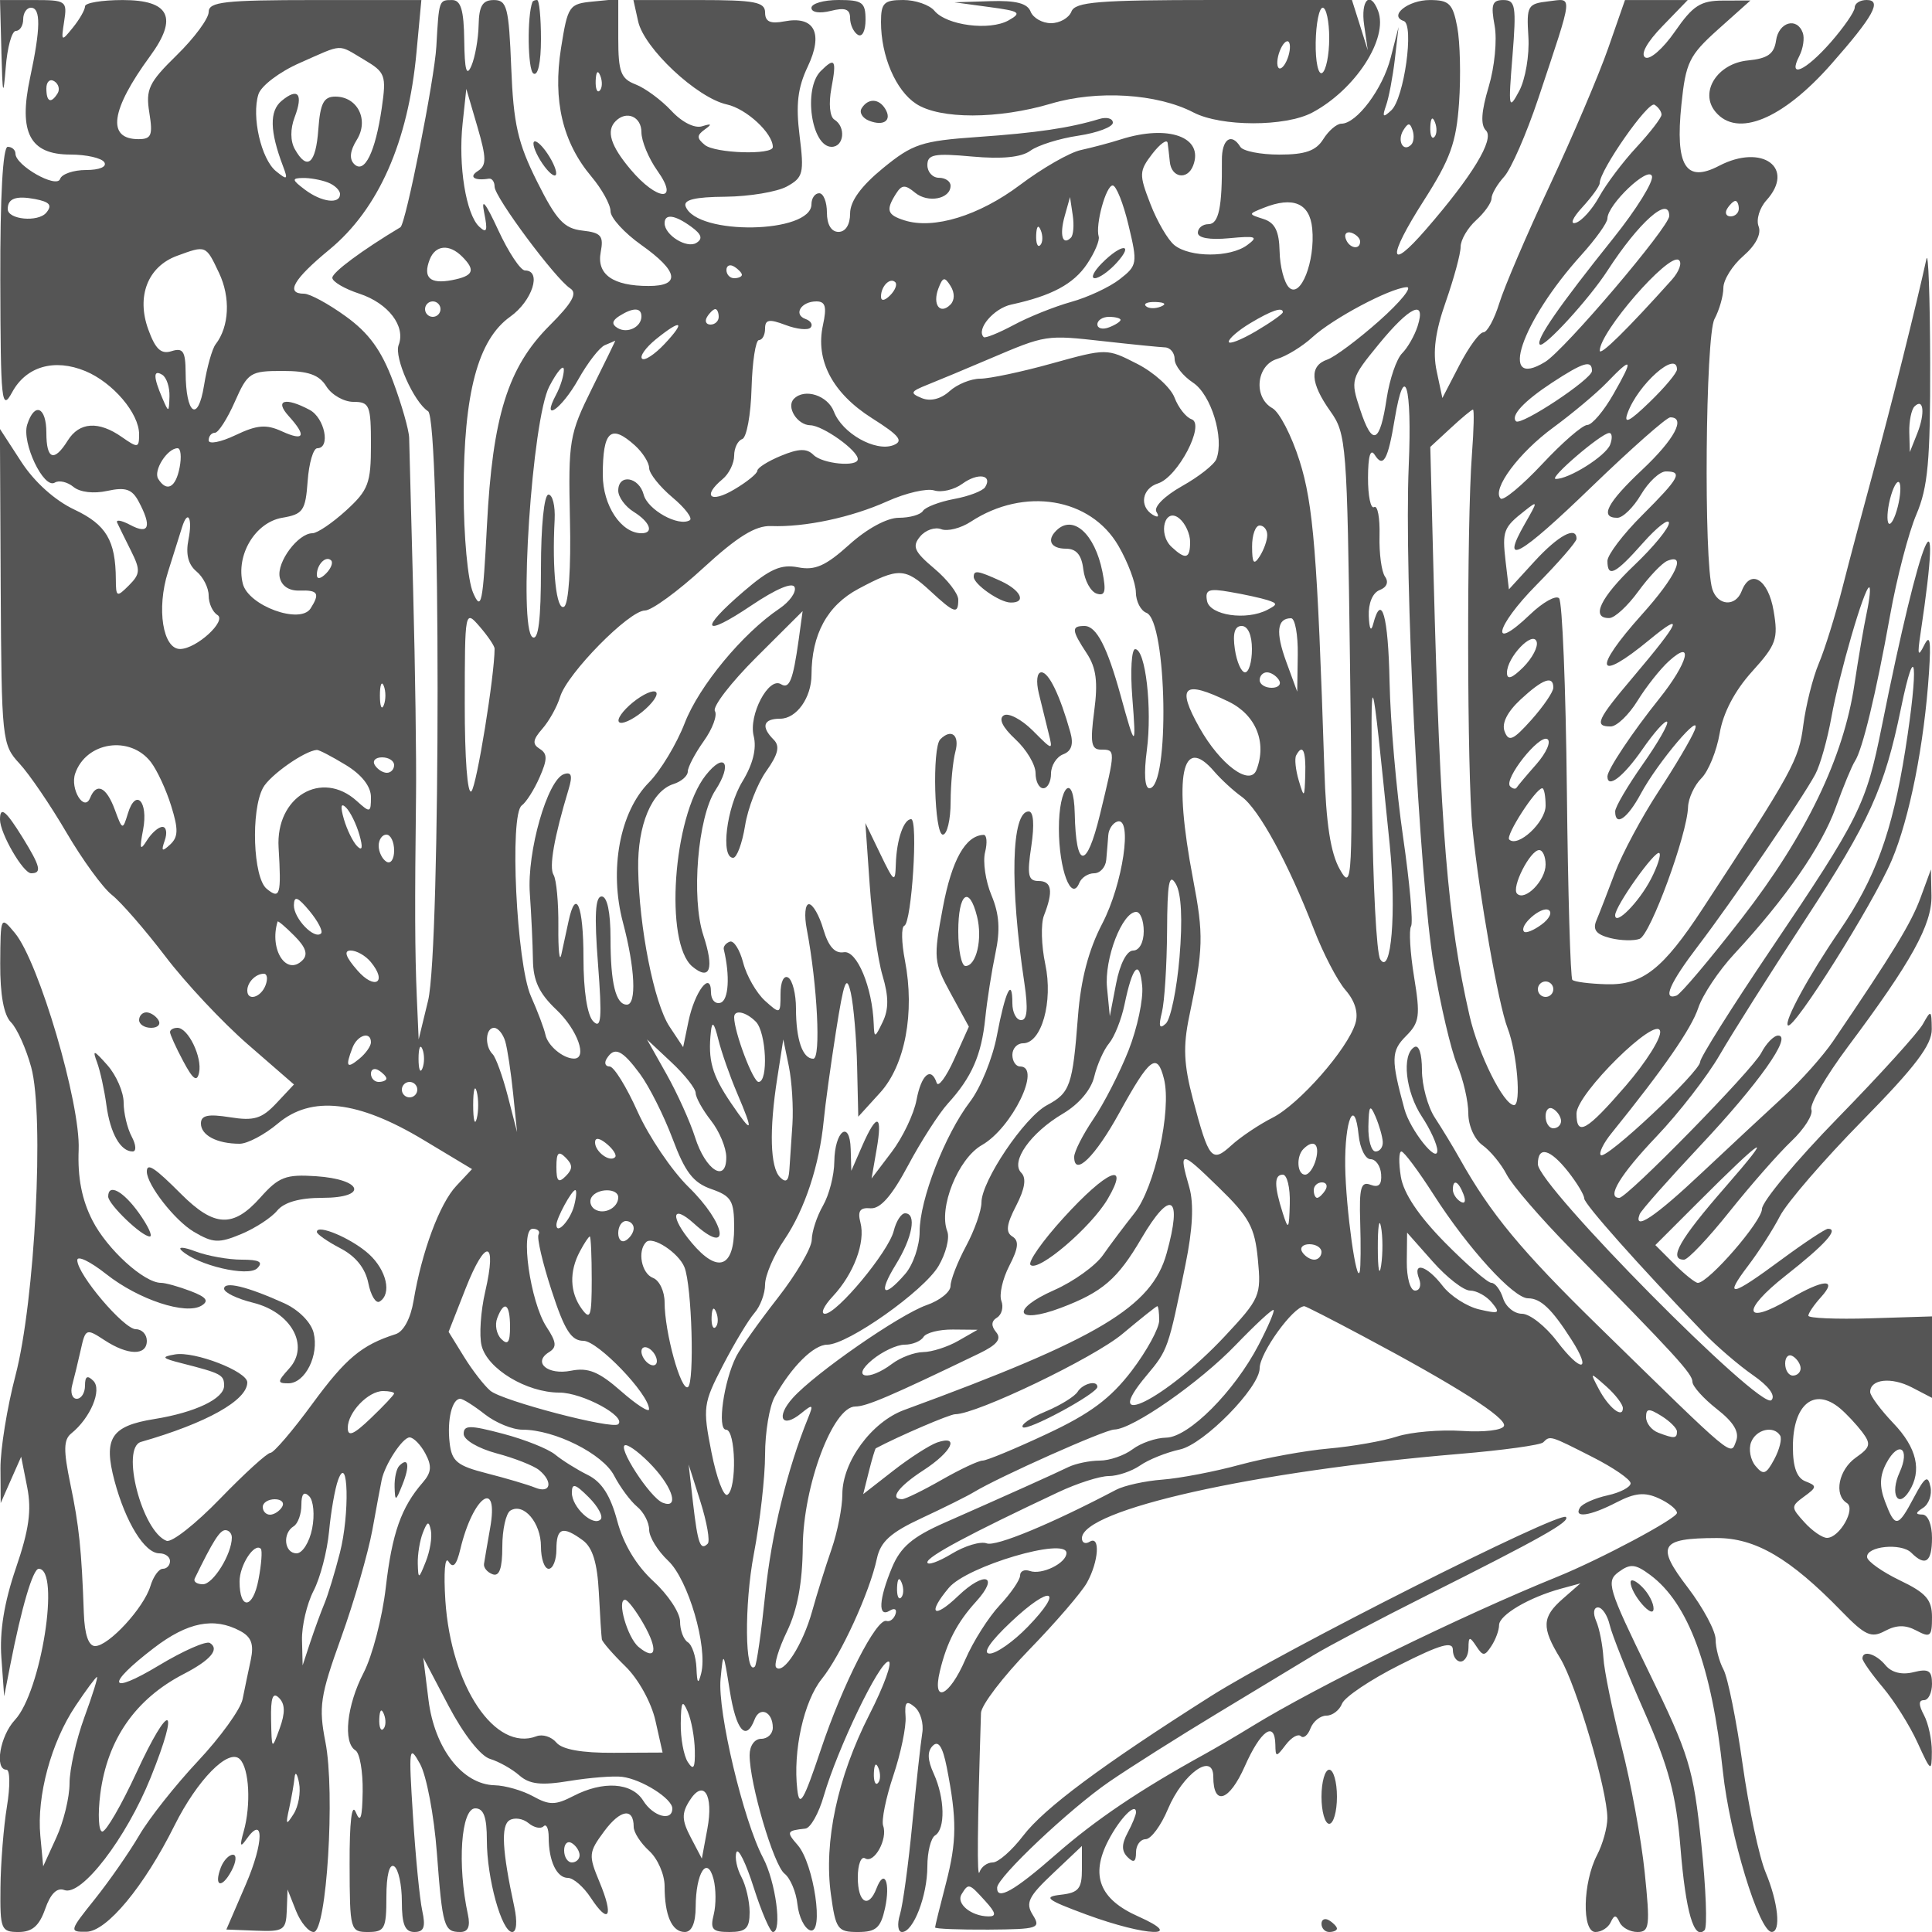 <svg xmlns="http://www.w3.org/2000/svg" version="1.0" width="250" height="250" viewBox="0 0 250 250" preserveAspectRatio="xMidYMid meet">
<g transform="translate(0,250) scale(0.01,-0.01)" fill="#555555" stroke="none">
<path d="M18 24325 c15 -560 24 -594 56 -200 20 261 79 475 131 475 52 0 95 68 95 150 0 83 45 150 100 150 130 0 126 -267 -11 -907 -152 -710 -3 -993 522 -993 207 0 405 -45 439 -100 36 -58 -63 -100 -236 -100 -163 0 -315 -52 -336 -115 -43 -130 -578 173 -578 327 0 48 -45 88 -100 88 -63 0 -99 -639 -96 -1725 4 -1583 16 -1702 153 -1451 181 335 547 440 948 274 356 -148 695 -546 695 -817 0 -179 -16 -181 -222 -37 -302 212 -551 196 -701 -44 -177 -284 -277 -248 -277 100 0 337 -154 402 -248 105 -74 -233 214 -838 357 -750 55 34 163 9 241 -55 84 -70 263 -91 439 -52 235 51 319 23 404 -135 175 -327 137 -436 -105 -307 -116 62 -193 75 -171 29 22 -47 102 -210 179 -364 123 -246 120 -298 -28 -446 -157 -157 -168 -152 -169 79 -3 503 -124 707 -537 902 -254 120 -518 358 -687 619 l-276 425 10 -2040 c11 -1989 17 -2046 243 -2290 128 -138 401 -539 607 -891 206 -352 471 -717 590 -810 118 -93 428 -450 689 -792 260 -343 742 -857 1070 -1142 l596 -518 -227 -242 c-189 -201 -290 -232 -602 -182 -284 45 -375 25 -375 -81 0 -153 209 -262 501 -262 101 0 324 118 495 262 435 366 1035 298 1883 -212 l629 -378 -203 -217 c-216 -229 -447 -852 -553 -1485 -38 -230 -130 -402 -233 -434 -438 -140 -643 -310 -1076 -900 -256 -350 -501 -636 -544 -636 -42 0 -335 -267 -650 -592 -315 -326 -627 -572 -694 -546 -318 122 -596 1204 -330 1280 848 243 1375 538 1375 770 0 142 -683 406 -935 362 -184 -32 -171 -49 85 -114 514 -131 550 -150 550 -291 0 -168 -374 -346 -901 -431 -562 -90 -664 -248 -517 -801 144 -538 391 -937 580 -937 76 0 138 -45 138 -100 0 -55 -42 -100 -93 -100 -52 0 -124 -101 -161 -225 -86 -282 -540 -775 -715 -775 -85 0 -136 148 -146 425 -29 819 -61 1130 -175 1675 -90 434 -88 571 13 652 247 199 401 564 285 680 -77 77 -108 60 -108 -62 0 -94 -48 -170 -107 -170 -58 0 -85 79 -59 175 26 96 76 303 111 459 61 275 71 279 306 125 305 -200 549 -204 549 -9 0 83 -64 150 -142 150 -155 0 -758 710 -758 894 0 64 169 -18 375 -181 419 -331 1031 -533 1234 -407 99 61 61 110 -144 188 -153 58 -324 106 -381 106 -220 0 -698 435 -888 808 -137 268 -193 554 -178 916 24 600 -516 2433 -826 2804 -184 221 -185 219 -189 -396 -2 -404 46 -667 139 -760 78 -78 196 -340 262 -582 171 -629 49 -3025 -204 -3990 -108 -412 -195 -952 -194 -1200 l3 -450 132 300 133 300 78 -394 c59 -300 24 -551 -147 -1050 -151 -443 -212 -818 -187 -1156 l36 -500 78 400 c147 752 294 1250 369 1250 283 0 32 -1592 -308 -1956 -193 -207 -267 -644 -109 -644 46 0 49 -214 6 -475 -43 -261 -81 -734 -84 -1050 -6 -542 8 -575 234 -575 177 0 268 79 345 299 68 196 153 280 247 244 222 -85 801 669 1118 1456 385 956 248 1000 -186 60 -193 -417 -391 -759 -440 -759 -48 0 -60 220 -26 488 91 704 455 1228 1080 1551 348 180 467 321 338 401 -48 30 -345 -101 -659 -290 -656 -395 -696 -257 -66 225 437 335 778 402 1116 221 146 -78 181 -172 138 -375 -32 -149 -80 -378 -106 -509 -27 -131 -287 -491 -577 -800 -290 -309 -633 -742 -761 -962 -129 -220 -387 -591 -574 -825 -330 -412 -334 -425 -109 -422 264 4 747 586 1139 1373 296 594 701 1006 847 860 122 -122 146 -591 49 -936 -53 -187 -44 -213 33 -103 233 332 230 -36 -5 -581 l-252 -584 385 -15 c355 -14 387 6 397 259 l10 274 109 -275 c60 -151 163 -275 229 -275 168 0 280 1808 152 2458 -89 457 -69 594 203 1350 167 463 348 1090 404 1392 55 303 109 595 121 650 42 202 271 550 361 550 51 0 143 -94 204 -208 87 -162 79 -246 -33 -375 -279 -320 -398 -658 -479 -1360 -45 -389 -174 -885 -287 -1103 -219 -423 -269 -903 -105 -1004 55 -34 97 -273 93 -531 -5 -346 -29 -416 -89 -269 -52 126 -82 -123 -80 -675 2 -853 8 -875 239 -875 215 0 237 43 237 456 0 278 39 432 100 394 55 -34 100 -239 100 -456 0 -296 40 -394 162 -394 124 0 148 64 102 275 -33 151 -87 703 -120 1225 -57 887 -51 932 91 676 84 -151 182 -668 218 -1150 73 -963 92 -1026 305 -1026 99 0 130 72 97 225 -140 645 -89 1375 95 1375 109 0 150 -113 150 -413 0 -492 192 -1187 328 -1187 57 0 68 134 27 325 -157 727 -175 1051 -62 1121 64 39 174 23 246 -37 71 -59 159 -78 195 -41 36 36 66 -28 66 -143 0 -306 104 -525 249 -525 70 0 204 -116 297 -259 234 -356 298 -240 112 205 -145 348 -142 384 60 657 210 284 382 310 382 57 0 -71 90 -210 200 -310 110 -100 200 -305 200 -457 0 -378 94 -593 261 -593 90 0 140 115 141 325 2 441 149 672 231 361 33 -126 34 -333 3 -458 -49 -194 -18 -228 203 -228 214 0 261 47 261 257 0 141 -48 346 -106 455 -59 110 -88 253 -65 319 23 65 124 -140 224 -456 101 -316 213 -575 248 -575 123 0 37 651 -128 962 -254 482 -589 1890 -549 2311 35 369 37 366 119 -148 82 -518 209 -667 321 -376 67 177 236 102 236 -105 0 -79 -67 -144 -150 -144 -86 0 -150 -90 -150 -211 0 -369 311 -1425 452 -1534 74 -58 150 -237 167 -397 17 -161 91 -312 164 -336 184 -61 49 863 -161 1103 -150 172 -143 187 99 213 66 6 174 197 239 424 179 615 719 1738 837 1738 56 0 -55 -310 -249 -690 -411 -808 -590 -1643 -496 -2323 62 -452 87 -487 349 -487 235 0 295 53 351 307 73 334 -8 524 -110 257 -103 -268 -242 -187 -242 142 0 168 43 279 95 247 117 -72 295 250 233 422 -24 68 35 361 132 650 97 289 168 632 158 762 -14 190 10 215 118 125 75 -63 119 -214 98 -338 -20 -123 -78 -651 -129 -1174 -50 -522 -122 -1051 -160 -1175 -38 -124 -26 -225 27 -225 147 0 328 470 328 849 0 186 45 367 100 401 135 83 126 483 -17 798 -82 179 -86 289 -13 362 73 73 128 -11 181 -278 133 -677 131 -958 -11 -1505 -77 -295 -140 -551 -140 -568 0 -18 310 -30 690 -28 644 5 682 17 575 189 -98 156 -58 238 260 538 l375 355 0 -300 c0 -253 -43 -305 -275 -331 -233 -27 -182 -66 335 -257 775 -285 1299 -304 668 -23 -500 222 -621 529 -387 981 149 288 359 502 359 366 0 -34 -49 -154 -109 -266 -79 -148 -79 -235 0 -314 79 -79 109 -62 109 61 0 94 56 170 125 171 69 1 199 176 288 390 194 460 587 741 587 418 0 -385 207 -318 407 134 206 466 390 597 396 282 3 -166 10 -166 135 -2 73 96 160 146 195 111 34 -34 91 11 125 102 35 90 127 164 206 164 78 0 169 70 202 155 33 85 369 311 747 501 527 266 687 311 687 195 0 -83 45 -151 100 -151 55 0 101 79 102 175 1 150 15 153 100 25 87 -133 109 -133 196 0 55 83 100 205 100 272 2 131 390 359 802 471 l250 68 -225 -197 c-274 -239 -280 -373 -34 -775 206 -340 609 -1706 608 -2065 0 -123 -60 -338 -133 -478 -185 -355 -199 -996 -21 -996 76 0 165 56 197 125 46 100 70 100 116 0 32 -69 136 -125 231 -125 156 0 165 77 93 775 -44 426 -179 1158 -299 1625 -119 468 -226 985 -235 1150 -10 165 -52 379 -94 475 -43 100 -33 175 24 175 54 0 122 -101 151 -225 28 -124 230 -630 449 -1125 316 -718 411 -1073 467 -1756 68 -838 176 -1206 312 -1070 38 37 18 543 -43 1124 -103 975 -156 1147 -679 2219 -530 1087 -555 1171 -388 1293 149 109 215 103 407 -40 493 -366 796 -1185 940 -2542 88 -825 468 -2073 631 -2077 124 -2 85 381 -78 771 -84 201 -218 831 -298 1400 -80 568 -191 1119 -247 1224 -56 105 -102 280 -102 390 0 109 -162 411 -359 670 -417 545 -362 640 369 642 504 2 952 -260 1618 -946 307 -316 386 -352 564 -256 149 79 265 81 408 4 178 -95 200 -76 200 172 0 228 -75 315 -415 478 -228 110 -419 245 -425 300 -14 142 441 189 572 58 183 -183 268 -122 268 192 0 173 -53 301 -125 302 -93 1 -90 23 10 87 74 47 117 170 95 273 -33 154 -71 130 -213 -137 -209 -395 -244 -400 -375 -54 -74 196 -69 334 18 497 161 301 313 192 170 -122 -125 -274 -23 -475 124 -243 169 267 100 563 -204 881 -165 173 -300 355 -300 404 0 167 273 197 538 60 l262 -136 0 527 0 527 -800 -25 c-440 -13 -800 2 -800 34 0 33 74 142 165 242 221 244 29 232 -408 -26 -595 -351 -630 -153 -52 302 510 401 696 607 549 607 -34 0 -306 -180 -604 -400 -656 -485 -751 -502 -427 -75 136 179 320 466 409 638 88 172 567 727 1064 1233 690 702 903 984 901 1187 -3 249 -10 254 -114 67 -60 -110 -554 -655 -1097 -1211 -542 -555 -986 -1088 -986 -1182 0 -160 -692 -957 -830 -957 -33 0 -171 110 -306 245 l-244 244 537 537 c886 887 1026 967 366 211 -590 -676 -738 -937 -532 -937 51 0 317 281 591 625 275 344 635 754 801 911 166 158 281 341 256 407 -25 65 188 431 473 813 821 1097 1089 1581 1081 1955 l-7 339 -135 -368 c-121 -328 -350 -704 -1132 -1856 -128 -188 -412 -507 -632 -709 -220 -202 -699 -648 -1065 -992 -609 -574 -890 -761 -805 -537 18 49 371 447 783 886 757 805 1197 1426 1009 1426 -56 0 -155 -101 -219 -225 -116 -223 -1734 -1875 -1837 -1875 -170 0 12 300 479 791 293 307 662 784 821 1059 159 275 657 1063 1107 1750 832 1273 1025 1698 1238 2733 194 944 232 571 56 -540 -169 -1064 -388 -1662 -855 -2343 -392 -572 -716 -1166 -664 -1218 71 -71 1101 1566 1343 2135 231 542 422 1504 483 2433 27 414 12 501 -63 350 -79 -159 -89 -127 -47 150 308 2053 5 1327 -501 -1200 -205 -1019 -281 -1172 -1443 -2896 -499 -740 -907 -1389 -907 -1443 0 -127 -1220 -1274 -1286 -1208 -28 28 36 158 143 289 672 832 1029 1347 1118 1615 56 169 266 484 467 700 664 716 1129 1387 1312 1893 99 275 211 545 248 600 97 145 273 872 455 1885 87 487 241 1076 341 1309 149 350 181 693 178 1965 -2 848 -24 1451 -48 1341 -130 -596 -459 -1911 -674 -2700 -135 -495 -321 -1192 -412 -1550 -91 -357 -229 -801 -307 -985 -78 -185 -168 -545 -201 -800 -57 -449 -138 -596 -1302 -2373 -512 -781 -777 -990 -1242 -978 -219 6 -419 31 -444 57 -25 25 -57 1129 -71 2454 -14 1325 -59 2443 -101 2484 -42 42 -210 -52 -374 -209 -529 -507 -456 -163 81 381 285 289 519 558 519 597 0 171 -235 45 -543 -291 l-332 -363 -43 364 c-45 391 -28 437 248 653 172 136 172 129 1 -169 -325 -567 -74 -428 864 479 512 494 970 899 1018 899 207 0 54 -286 -363 -678 -456 -429 -555 -622 -322 -622 71 0 209 135 306 300 98 165 242 300 322 300 223 0 179 -81 -306 -566 -248 -247 -450 -514 -450 -592 0 -223 103 -171 460 233 183 206 334 323 336 259 2 -64 -198 -309 -446 -545 -443 -422 -571 -692 -325 -686 69 1 238 157 375 346 138 189 306 366 375 394 255 104 108 -208 -327 -692 -648 -723 -594 -899 100 -326 456 375 393 234 -216 -486 -468 -553 -507 -639 -290 -639 78 0 234 149 347 332 112 182 296 414 408 515 328 297 246 -23 -126 -487 -350 -437 -671 -919 -671 -1006 0 -164 207 -4 451 348 153 221 298 383 321 359 24 -23 -118 -271 -315 -551 -196 -279 -357 -553 -357 -609 0 -203 159 -93 332 229 220 409 806 1099 696 820 -44 -110 -255 -468 -470 -795 -214 -328 -467 -800 -562 -1050 -94 -250 -202 -528 -240 -618 -49 -118 0 -179 180 -225 136 -34 308 -38 381 -10 140 55 615 1349 626 1705 4 114 82 282 173 373 91 91 197 352 236 580 44 265 195 552 418 799 316 349 342 424 280 788 -69 410 -300 551 -414 253 -79 -205 -310 -189 -379 27 -113 355 -89 3276 28 3495 63 118 115 300 115 403 0 104 116 290 258 413 161 140 236 285 198 383 -34 87 12 238 100 336 381 421 -53 739 -611 448 -432 -226 -570 -3 -488 792 56 547 100 637 477 975 l416 372 -350 -1 c-295 0 -393 -63 -627 -401 -153 -221 -325 -371 -384 -335 -65 40 22 198 222 404 l328 339 -406 0 -406 0 -218 -625 c-120 -344 -460 -1142 -756 -1775 -296 -632 -590 -1319 -653 -1525 -64 -206 -156 -375 -206 -375 -49 0 -189 -191 -310 -425 l-220 -425 -74 349 c-53 247 -18 511 118 897 105 301 192 620 192 710 0 90 90 244 200 344 110 100 200 227 200 283 0 56 74 183 164 282 90 100 288 554 440 1008 464 1395 454 1297 130 1260 -268 -31 -282 -58 -257 -460 15 -235 -39 -550 -119 -700 -136 -255 -142 -224 -87 452 52 647 39 725 -118 725 -144 0 -164 -58 -113 -331 34 -184 0 -535 -77 -792 -96 -320 -107 -493 -35 -565 113 -113 -177 -590 -778 -1282 -486 -560 -500 -366 -27 374 344 538 421 750 457 1269 24 343 13 781 -23 975 -58 306 -104 352 -356 352 -281 0 -536 -205 -337 -271 138 -46 5 -1003 -161 -1156 -107 -100 -120 -88 -68 61 36 101 87 371 114 600 l48 416 -102 -397 c-102 -402 -440 -853 -638 -853 -60 0 -165 -90 -234 -200 -94 -151 -233 -200 -568 -200 -244 0 -471 45 -505 100 -117 190 -242 99 -239 -175 5 -606 -41 -825 -173 -825 -76 0 -138 -50 -138 -111 0 -68 153 -95 406 -71 350 33 382 21 231 -90 -220 -161 -738 -161 -940 0 -84 67 -224 307 -311 533 -149 384 -147 425 25 650 102 131 191 194 198 139 8 -55 20 -164 28 -241 19 -209 228 -244 302 -51 142 369 -321 536 -939 338 -137 -44 -369 -105 -514 -137 -145 -31 -500 -235 -788 -452 -530 -398 -1117 -578 -1494 -458 -225 71 -245 132 -110 345 75 118 118 120 247 13 167 -138 459 -81 459 90 0 57 -67 103 -150 103 -82 0 -150 74 -150 164 0 139 88 156 579 111 389 -35 638 -10 755 76 96 70 375 158 621 194 245 37 445 113 445 168 0 55 -79 77 -175 48 -386 -117 -812 -180 -1575 -233 -725 -51 -840 -89 -1225 -404 -283 -232 -425 -427 -425 -586 0 -145 -59 -238 -150 -238 -93 0 -150 94 -150 250 0 138 -45 250 -100 250 -55 0 -100 -64 -100 -142 0 -382 -1483 -408 -1628 -29 -33 86 118 123 516 126 309 3 666 63 793 132 212 116 226 172 165 659 -50 402 -24 620 106 893 205 433 87 660 -303 585 -182 -35 -249 -4 -249 114 0 137 -134 162 -852 162 l-852 0 61 -275 c76 -349 762 -991 1148 -1076 254 -56 595 -372 595 -551 0 -106 -747 -82 -880 27 -106 88 -106 124 0 201 97 69 88 79 -34 41 -97 -31 -261 51 -400 201 -130 139 -337 292 -461 340 -192 74 -225 161 -225 596 l0 509 -325 -32 c-313 -30 -328 -52 -416 -605 -107 -677 21 -1218 394 -1661 136 -162 247 -363 247 -448 0 -85 179 -281 398 -436 480 -340 515 -531 95 -531 -463 0 -675 150 -620 439 40 210 5 251 -238 278 -237 27 -336 135 -585 633 -250 500 -306 745 -335 1475 -31 781 -55 875 -225 875 -146 0 -192 -75 -197 -325 -4 -179 -46 -415 -93 -525 -63 -147 -88 -61 -93 325 -5 397 -44 525 -157 525 -171 0 -170 4 -204 -600 -23 -422 -396 -2299 -465 -2340 -497 -298 -881 -583 -881 -654 0 -50 158 -143 351 -206 374 -124 601 -421 507 -664 -61 -159 197 -739 381 -857 164 -106 164 -6953 0 -7627 l-122 -502 -24 550 c-25 580 -27 1202 -10 2600 6 468 -11 1660 -37 2650 -26 990 -50 1884 -52 1986 -3 102 -97 431 -209 731 -150 401 -312 624 -610 839 -223 162 -466 294 -540 294 -246 0 -140 186 326 570 637 525 1021 1394 1128 2555 l63 675 -1376 0 c-1172 0 -1376 -23 -1376 -154 0 -85 -185 -336 -412 -558 -364 -356 -405 -443 -356 -746 47 -292 27 -342 -141 -342 -413 0 -360 377 152 1076 363 496 252 724 -355 724 -268 0 -488 -36 -488 -81 0 -44 -70 -168 -157 -275 -150 -186 -154 -183 -113 81 41 264 26 275 -394 275 l-436 0 18 -675z m4694 -98 c275 -163 289 -201 228 -625 -83 -571 -224 -858 -357 -725 -66 66 -54 172 33 312 162 258 12 561 -277 561 -151 0 -195 -86 -220 -425 -32 -446 -144 -540 -304 -255 -59 105 -60 262 -2 414 114 301 44 388 -169 211 -159 -132 -154 -392 18 -845 67 -177 56 -184 -91 -65 -192 157 -318 708 -227 995 34 109 274 291 534 405 574 253 484 249 834 42z m3048 -400 c-33 -33 -56 26 -52 131 5 117 28 141 60 61 29 -72 26 -159 -8 -192z m-7014 -34 c-86 -139 -146 -113 -146 63 0 86 46 128 102 93 56 -35 75 -105 44 -156z m5439 -1005 c-123 -77 -49 -130 140 -100 41 7 75 -40 75 -104 0 -135 789 -1195 979 -1316 96 -62 27 -186 -268 -481 -538 -538 -737 -1172 -810 -2587 -52 -1017 -73 -1117 -180 -868 -68 159 -121 727 -121 1306 0 1274 184 1966 602 2264 286 203 413 598 192 598 -58 0 -215 236 -348 525 -162 350 -222 425 -181 225 48 -237 35 -276 -64 -183 -171 160 -273 791 -215 1333 l48 450 143 -488 c119 -408 120 -502 8 -574z m15315 728 c0 -39 -145 -228 -322 -419 -178 -191 -395 -480 -484 -642 -89 -162 -225 -314 -303 -338 -79 -25 -43 63 84 201 124 135 225 275 225 312 0 167 628 1065 709 1015 50 -31 91 -89 91 -129z m-13200 -226 c0 -115 93 -340 207 -500 292 -410 -1 -395 -348 18 -259 307 -318 500 -192 625 140 141 333 58 333 -143z m10260 -63 c-33 -33 -56 26 -52 131 5 117 28 141 60 61 29 -72 26 -159 -8 -192z m-300 -100 c-101 -102 -185 51 -102 186 63 102 87 102 121 1 23 -70 15 -154 -19 -187z m2620 -1205 c-709 -885 -1012 -1323 -955 -1380 51 -52 636 586 875 955 409 631 800 977 800 708 0 -141 -1355 -1735 -1606 -1888 -614 -376 -311 521 468 1383 186 206 338 418 338 473 0 178 531 684 576 548 23 -69 -200 -429 -496 -799z m-16638 717 c87 -33 158 -101 158 -150 0 -136 -239 -106 -456 58 -167 126 -171 147 -27 150 92 2 238 -24 325 -58z m10361 -553 c119 -494 114 -522 -115 -700 -131 -102 -414 -234 -628 -293 -215 -60 -550 -194 -744 -299 -195 -104 -369 -174 -387 -156 -101 100 130 372 357 421 523 113 807 266 981 526 98 146 165 305 150 354 -45 152 94 661 181 661 45 0 138 -231 205 -514z m-14004 162 c-106 -127 -499 -90 -499 47 0 137 106 176 355 129 189 -37 224 -79 144 -176z m13259 -323 c-109 -109 -150 33 -81 279 l69 246 35 -234 c19 -128 9 -259 -23 -291z m3122 119 c41 -425 -151 -913 -301 -763 -63 63 -117 273 -121 467 -6 262 -60 370 -208 418 -200 64 -200 64 0 144 382 153 598 62 630 -266z m5520 256 c0 -55 -48 -100 -106 -100 -58 0 -78 45 -44 100 34 55 82 100 106 100 24 0 44 -45 44 -100z m-13554 -235 c133 -97 151 -155 65 -208 -124 -77 -411 101 -411 255 0 127 134 108 346 -47z m4514 -238 c-33 -33 -56 26 -52 131 5 117 28 141 60 61 29 -72 26 -159 -8 -192z m4140 48 c0 -117 -146 -88 -187 38 -21 61 13 95 75 75 61 -21 112 -72 112 -113z m-14766 -406 c151 -317 133 -696 -44 -924 -45 -58 -112 -298 -150 -533 -78 -488 -236 -376 -238 170 -2 273 -34 321 -182 274 -136 -43 -209 25 -302 283 -155 428 -5 811 371 950 379 139 374 141 545 -220z m3146 211 c179 -179 147 -251 -132 -305 -285 -54 -378 32 -288 266 73 189 253 206 420 39z m15652 -302 c-576 -642 -932 -992 -931 -915 1 243 883 1259 1020 1174 50 -31 10 -148 -89 -259z m-12032 66 c0 -24 -45 -44 -100 -44 -55 0 -100 48 -100 106 0 58 45 78 100 44 55 -34 100 -82 100 -106z m1918 -266 c-71 -71 -118 -77 -118 -15 0 134 118 252 185 185 28 -28 -2 -105 -67 -170z m780 -120 c-135 -135 -235 1 -155 210 57 150 81 154 158 30 55 -88 53 -184 -3 -240z m5552 -207 c-275 -244 -579 -471 -675 -504 -234 -81 -221 -302 40 -669 207 -290 217 -424 254 -3265 37 -2826 31 -2949 -131 -2664 -120 211 -179 590 -201 1300 -90 2775 -142 3425 -321 3989 -102 323 -260 629 -351 680 -249 139 -210 555 60 637 124 37 330 164 457 281 266 243 995 631 1218 648 83 7 -75 -188 -350 -433z m-12150 149 c0 -55 -45 -100 -100 -100 -55 0 -100 45 -100 100 0 55 45 100 100 100 55 0 100 -45 100 -100z m4949 -207 c-100 -455 123 -880 634 -1204 359 -227 413 -297 276 -350 -232 -88 -661 154 -768 434 -80 210 -378 307 -517 167 -105 -104 41 -340 212 -343 163 -4 614 -325 614 -438 0 -106 -457 -62 -574 55 -86 86 -191 83 -420 -12 -168 -69 -306 -156 -306 -193 0 -36 -135 -146 -300 -243 -309 -183 -416 -87 -150 134 83 68 150 205 150 304 0 99 47 195 104 214 57 19 112 315 121 658 10 343 53 624 96 624 44 0 79 66 79 148 0 118 53 127 264 47 145 -55 291 -71 325 -34 33 36 4 87 -65 111 -162 58 -58 228 140 228 117 0 137 -69 85 -307z m4370 239 c-72 -29 -159 -26 -192 8 -33 33 26 56 131 52 117 -5 141 -28 61 -60z m-6719 -126 c0 -139 -184 -228 -311 -149 -77 47 -69 94 25 154 179 113 286 111 286 -5z m1000 -6 c0 -55 -48 -100 -106 -100 -58 0 -78 45 -44 100 34 55 82 100 106 100 24 0 44 -45 44 -100z m7300 60 c0 -22 -157 -133 -350 -247 -193 -113 -350 -174 -350 -135 0 40 124 147 275 238 278 167 425 217 425 144z m1744 -180 c-39 -122 -129 -280 -201 -352 -72 -72 -161 -333 -199 -580 -88 -589 -185 -631 -344 -148 -127 385 -122 402 242 847 401 490 615 589 502 233z m-3844 81 c0 -22 -68 -66 -150 -97 -82 -32 -150 -14 -150 39 0 53 68 97 150 97 82 0 150 -18 150 -39z m-5900 -311 c-129 -137 -260 -223 -292 -191 -32 32 48 144 178 250 332 269 393 238 114 -59z m6475 -45 c69 -3 125 -71 125 -153 0 -81 107 -217 237 -303 235 -154 407 -717 303 -989 -27 -71 -228 -229 -446 -351 -227 -128 -368 -270 -330 -332 40 -64 20 -79 -49 -37 -176 110 -137 340 70 405 256 82 614 766 434 830 -73 25 -172 152 -221 281 -50 130 -267 326 -483 436 -393 201 -395 201 -1103 5 -390 -109 -808 -197 -928 -197 -120 0 -299 -73 -397 -162 -112 -101 -247 -135 -358 -90 -158 65 -149 85 71 173 138 55 498 205 800 334 740 315 731 313 1487 229 365 -41 719 -76 788 -79z m-7414 -530 c-295 -595 -308 -676 -286 -1694 15 -630 -17 -1095 -75 -1131 -100 -62 -158 471 -123 1125 9 179 -27 325 -80 325 -56 0 -97 -405 -97 -956 0 -663 -33 -935 -109 -889 -186 116 -6 2820 217 3245 101 193 185 291 188 218 2 -72 -43 -218 -100 -325 -200 -375 70 -188 288 199 121 216 276 415 343 442 68 28 128 54 134 58 6 4 -129 -273 -300 -617z m12939 225 c0 -106 -919 -714 -983 -651 -72 73 104 261 466 499 408 267 517 299 517 152z m278 -299 c-125 -220 -278 -400 -339 -400 -62 -1 -325 -229 -585 -508 -261 -278 -502 -478 -536 -444 -118 118 236 594 684 921 246 181 557 441 690 579 333 346 351 316 86 -148z m822 319 c0 -45 -160 -236 -356 -425 -257 -249 -336 -289 -285 -145 132 373 641 825 641 570z m-19507 -351 c-7 -211 -10 -212 -93 -19 -118 275 -118 373 0 300 55 -34 97 -160 93 -281z m2030 131 c69 -110 227 -200 351 -200 208 0 226 -45 226 -556 0 -498 -33 -586 -322 -850 -178 -162 -373 -294 -435 -294 -185 0 -463 -372 -424 -568 23 -114 120 -179 259 -174 237 8 265 -36 141 -231 -134 -210 -805 34 -877 320 -93 370 160 793 509 853 271 46 302 91 330 475 17 234 73 425 125 425 174 0 96 392 -99 496 -316 169 -459 128 -272 -79 235 -260 204 -331 -88 -198 -203 93 -321 83 -600 -50 -191 -91 -347 -121 -347 -67 0 54 36 98 81 98 44 0 160 180 257 400 168 380 199 400 618 400 334 0 473 -49 567 -200z m14006 -1025 c-61 -1428 135 -5335 324 -6466 87 -517 223 -1096 302 -1287 80 -191 145 -473 145 -629 0 -160 80 -338 184 -412 101 -72 242 -243 313 -381 71 -137 440 -565 819 -950 1361 -1383 1584 -1626 1584 -1730 0 -58 142 -216 315 -352 219 -171 295 -298 250 -416 -75 -193 9 -263 -1787 1493 -997 975 -1388 1448 -1787 2158 -87 156 -234 397 -325 536 -91 140 -166 416 -166 613 0 215 -40 335 -100 298 -165 -102 -112 -580 100 -900 109 -165 199 -362 199 -438 1 -178 -353 268 -426 538 -175 643 -173 750 21 944 175 175 187 261 104 766 -51 313 -68 607 -39 654 29 48 -18 570 -104 1161 -86 591 -164 1491 -174 2000 -17 859 -104 1165 -212 750 -28 -106 -50 -66 -57 103 -7 166 50 302 141 337 92 35 119 103 70 172 -46 62 -78 302 -72 532 6 231 -25 397 -70 369 -44 -27 -80 144 -79 381 1 279 31 383 87 295 110 -174 171 -66 258 461 128 769 226 444 182 -600z m6580 416 l-96 -241 -7 258 c-3 142 27 291 67 332 119 118 140 -88 36 -349z m-5762 -266 c-69 -892 -64 -4153 7 -4850 88 -864 336 -2274 453 -2576 123 -317 181 -999 85 -999 -134 0 -462 659 -576 1156 -283 1232 -381 2429 -465 5677 l-43 1684 261 241 c143 133 274 242 291 242 17 0 11 -259 -13 -575z m-10830 110 c101 -92 183 -223 183 -292 0 -69 135 -239 300 -378 166 -139 267 -273 225 -297 -146 -87 -545 135 -596 332 -61 231 -329 273 -329 51 0 -82 90 -206 200 -274 213 -133 265 -277 101 -277 -263 0 -501 358 -501 756 0 569 103 662 417 379z m12618 11 c-57 -147 -537 -449 -705 -443 -96 3 588 590 692 594 39 2 45 -66 13 -151z m-18511 -296 c-50 -261 -167 -323 -277 -146 -66 107 118 396 251 396 41 0 53 -112 26 -250z m10424 -253 c-30 -49 -211 -119 -403 -154 -191 -36 -372 -106 -402 -154 -30 -49 -170 -89 -312 -89 -153 0 -413 -141 -642 -348 -305 -275 -443 -336 -662 -293 -219 43 -366 -21 -702 -310 -588 -504 -533 -608 97 -184 323 217 537 307 561 235 22 -64 -67 -187 -197 -275 -478 -322 -1041 -1003 -1226 -1482 -105 -271 -313 -616 -462 -767 -379 -382 -518 -1132 -337 -1813 157 -590 179 -1063 50 -1063 -143 0 -211 276 -211 858 0 341 -43 542 -115 542 -82 0 -96 -244 -47 -872 54 -707 42 -848 -61 -745 -78 78 -127 393 -127 822 0 680 -99 918 -194 470 -27 -124 -68 -315 -92 -425 -24 -110 -42 52 -39 360 3 309 -25 609 -62 669 -61 99 7 486 195 1109 53 176 37 227 -60 195 -214 -72 -481 -1005 -442 -1545 19 -269 37 -653 40 -855 3 -274 80 -437 304 -649 273 -258 408 -636 225 -632 -141 2 -338 168 -367 308 -16 77 -100 301 -188 499 -187 422 -280 2355 -118 2469 56 40 160 203 230 363 103 234 103 306 2 369 -98 61 -91 117 33 259 88 100 192 286 231 415 92 302 893 1116 1097 1116 86 0 427 248 757 552 440 404 673 548 874 541 440 -17 1041 111 1507 321 238 107 510 170 605 140 95 -30 260 9 366 87 199 145 393 116 294 -44z m11809 -254 c-37 -147 -89 -244 -117 -217 -27 28 -20 170 17 317 37 146 90 244 117 216 28 -27 20 -170 -17 -316z m-10084 -507 c123 -212 224 -482 225 -600 1 -118 63 -238 137 -266 267 -103 303 -2270 38 -2270 -60 0 -73 191 -33 492 71 543 -17 1308 -151 1308 -47 0 -64 -281 -37 -625 53 -671 39 -669 -151 25 -174 631 -313 900 -468 900 -172 0 -168 -54 30 -355 123 -188 146 -370 96 -747 -54 -410 -39 -498 88 -498 190 0 190 0 -14 -842 -174 -714 -310 -707 -326 17 -12 549 -207 359 -205 -200 1 -529 161 -953 264 -700 28 69 114 125 192 125 78 0 149 79 157 175 9 96 20 239 26 317 5 78 58 158 117 177 201 67 72 -808 -194 -1319 -178 -341 -278 -722 -315 -1200 -69 -898 -101 -991 -401 -1151 -293 -157 -848 -981 -848 -1259 0 -106 -90 -361 -200 -566 -110 -205 -200 -437 -200 -514 0 -77 -139 -189 -310 -248 -351 -123 -1442 -880 -1731 -1201 -224 -249 -142 -403 107 -200 153 124 163 118 90 -61 -271 -669 -473 -1498 -554 -2279 -51 -492 -111 -913 -134 -936 -129 -130 -138 802 -14 1453 80 419 146 999 146 1288 0 290 56 627 125 750 218 390 504 674 679 674 266 0 1249 694 1440 1017 95 161 147 363 114 449 -117 303 139 942 448 1117 390 222 777 1017 494 1017 -55 0 -100 68 -100 150 0 83 62 150 138 150 240 0 391 538 288 1023 -51 240 -59 524 -17 631 123 314 102 446 -70 446 -135 0 -151 75 -94 450 42 282 29 450 -34 450 -224 0 -247 -950 -55 -2225 49 -330 36 -475 -42 -475 -63 0 -114 98 -114 217 0 348 -91 160 -200 -416 -55 -293 -212 -679 -348 -857 -326 -428 -652 -1269 -652 -1682 0 -182 -84 -428 -187 -547 -284 -328 -355 -257 -121 122 216 350 273 663 119 663 -49 0 -115 -102 -146 -228 -68 -270 -734 -1072 -890 -1072 -61 0 -15 101 101 225 271 290 425 699 358 955 -39 150 -6 197 130 185 127 -10 276 159 487 555 167 313 399 673 514 800 309 339 435 626 484 1103 24 235 84 614 132 843 64 301 50 507 -51 748 -77 183 -114 435 -83 559 31 125 22 226 -20 224 -234 -10 -410 -323 -526 -938 -124 -661 -120 -709 103 -1117 l233 -427 -189 -420 c-104 -231 -207 -369 -227 -308 -72 217 -199 110 -261 -219 -34 -183 -179 -487 -322 -675 l-260 -343 65 375 c81 461 4 482 -185 50 l-142 -325 -8 281 c-11 387 -207 237 -212 -162 -1 -175 -67 -431 -146 -569 -79 -137 -145 -337 -146 -444 -2 -106 -200 -444 -439 -750 -239 -306 -481 -646 -537 -756 -163 -321 -251 -950 -133 -950 126 0 142 -765 18 -842 -48 -30 -141 218 -207 551 -114 579 -107 630 149 1124 147 284 330 588 406 675 77 87 139 253 139 370 0 117 112 379 250 581 264 390 453 963 509 1541 18 193 89 710 158 1150 104 661 137 748 193 500 36 -165 73 -592 81 -950 l15 -650 282 310 c324 356 452 1037 322 1711 -45 232 -49 435 -8 450 95 37 181 1379 88 1379 -97 0 -189 -269 -198 -583 -8 -247 -22 -237 -201 133 l-193 400 56 -800 c30 -440 105 -968 166 -1174 81 -271 81 -437 2 -600 -101 -210 -109 -212 -116 -26 -17 475 -218 956 -387 928 -116 -19 -199 74 -265 297 -52 179 -136 325 -186 325 -50 0 -63 -146 -28 -325 137 -719 185 -1675 84 -1675 -139 0 -224 247 -224 652 0 185 -45 364 -100 398 -57 35 -100 -54 -100 -210 0 -265 -4 -267 -202 -89 -110 101 -237 321 -281 491 -44 169 -122 292 -173 273 -52 -19 -87 -64 -78 -100 82 -342 63 -655 -41 -690 -69 -23 -125 38 -125 137 0 284 -210 11 -291 -378 l-69 -334 -177 267 c-199 302 -393 1280 -405 2043 -9 564 176 1006 458 1095 101 32 184 105 184 161 0 57 93 234 206 393 114 159 179 335 145 390 -34 55 207 368 537 697 l598 596 -51 -371 c-74 -526 -120 -642 -230 -574 -159 98 -421 -400 -352 -672 40 -162 -10 -363 -145 -586 -207 -338 -286 -989 -121 -989 48 0 117 187 154 414 36 228 160 547 275 708 154 217 179 323 96 406 -168 168 -136 272 84 272 211 0 404 271 405 568 1 525 205 898 608 1113 519 277 602 274 932 -31 311 -288 359 -303 359 -109 0 78 -140 259 -310 402 -260 219 -290 286 -184 414 69 84 193 127 274 95 82 -31 254 13 382 97 691 453 1550 312 1911 -313z m927 52 c0 -219 -58 -235 -239 -66 -184 171 -87 524 101 368 76 -63 138 -199 138 -302z m-12961 31 c-38 -188 -4 -323 102 -412 88 -72 159 -213 159 -313 0 -100 51 -214 114 -252 123 -76 -270 -436 -481 -440 -226 -4 -310 522 -159 998 79 248 160 506 181 575 75 242 139 122 84 -156z m13959 56 c0 -69 -45 -192 -98 -275 -76 -117 -97 -89 -98 125 -1 151 43 275 98 275 55 0 99 -56 98 -125z m-12180 -497 c-71 -71 -118 -77 -118 -15 0 134 118 252 185 185 28 -28 -2 -105 -67 -170z m12182 -343 c133 -43 133 -57 0 -126 -272 -142 -745 -72 -781 115 -28 146 21 165 299 116 183 -31 400 -79 482 -105z m7756 -160 c-38 -179 -110 -599 -160 -933 -140 -944 -624 -1949 -1456 -3023 -413 -533 -794 -984 -846 -1002 -187 -66 -87 163 280 644 433 567 1349 1908 1516 2220 63 117 157 451 209 741 101 562 426 1678 488 1678 21 0 7 -146 -31 -325z m-17756 -468 c0 -348 -232 -1778 -300 -1846 -51 -51 -87 427 -86 1132 1 1214 2 1219 194 998 105 -122 192 -250 192 -284z m10393 -82 l-7 -475 -142 387 c-140 382 -120 563 62 563 52 0 91 -214 87 -475z m-593 75 c0 -165 -40 -300 -89 -300 -48 0 -108 135 -132 300 -30 205 -2 300 88 300 81 0 133 -117 133 -300z m3512 -233 c-147 -146 -212 -168 -212 -72 0 200 335 551 384 402 22 -65 -56 -213 -172 -330z m-1729 -2298 c88 -872 19 -1706 -123 -1482 -48 76 -95 976 -105 2000 -18 1925 -21 1932 228 -518z m-1433 2131 c34 -55 -8 -100 -94 -100 -86 0 -156 45 -156 100 0 55 42 100 94 100 52 0 122 -45 156 -100z m-11584 -325 c-28 -69 -50 -12 -50 125 0 138 22 194 50 125 28 -69 28 -181 0 -250z m15134 227 c0 -55 -128 -242 -283 -416 -237 -265 -294 -290 -347 -152 -41 106 33 253 207 415 287 266 423 315 423 153z m-4200 -182 c351 -171 496 -526 359 -882 -84 -218 -468 66 -738 546 -302 538 -207 621 379 336z m3983 -806 c-128 -145 -244 -283 -258 -306 -14 -23 -51 -15 -84 17 -88 89 376 676 482 611 51 -32 -13 -176 -140 -322z m-17930 24 c79 -103 198 -358 262 -566 95 -303 92 -403 -13 -500 -106 -98 -119 -88 -70 53 34 96 20 175 -30 175 -51 0 -141 -79 -201 -175 -88 -141 -98 -114 -49 140 69 366 -96 541 -197 209 -67 -219 -71 -218 -170 51 -109 294 -236 354 -319 150 -76 -188 -262 115 -193 316 142 412 711 497 980 147z m2522 -37 c206 -125 325 -278 325 -415 0 -204 -11 -207 -183 -51 -454 411 -1052 55 -1012 -603 37 -613 19 -676 -155 -532 -175 145 -206 1008 -47 1305 87 162 536 479 697 491 28 2 196 -86 375 -195z m12415 -126 c-9 -304 -15 -309 -84 -75 -41 138 -56 284 -34 325 84 157 128 63 118 -250z m-11790 125 c0 -55 -42 -100 -94 -100 -52 0 -122 45 -156 100 -34 55 8 100 94 100 86 0 156 -45 156 -100z m10613 -84 c87 -101 246 -248 354 -325 222 -159 604 -860 933 -1712 121 -315 306 -671 412 -792 123 -142 168 -295 127 -429 -102 -335 -728 -1047 -1072 -1221 -174 -88 -414 -249 -531 -356 -255 -233 -292 -189 -499 593 -119 451 -130 684 -48 1076 184 880 188 1048 48 1781 -254 1333 -145 1877 276 1385z m4287 -442 c0 -213 -360 -547 -471 -437 -50 51 345 663 428 663 24 0 43 -102 43 -226z m-15350 -374 c48 -167 39 -217 -28 -150 -55 55 -132 213 -172 350 -48 167 -39 217 28 150 55 -55 132 -212 172 -350z m450 -206 c0 -113 -45 -178 -100 -144 -55 34 -100 127 -100 206 0 79 45 144 100 144 55 0 100 -93 100 -206z m14900 -182 c0 -206 -267 -478 -369 -376 -78 78 169 564 286 564 46 0 83 -84 83 -188z m1364 -185 c-156 -302 -464 -613 -464 -470 0 120 522 854 572 804 24 -23 -25 -174 -108 -334z m-6101 -1013 c-35 -415 -115 -802 -177 -859 -83 -77 -97 -38 -51 145 34 138 64 610 67 1050 3 633 27 760 114 610 71 -122 88 -461 47 -946z m-11108 308 c-86 -86 -355 194 -352 365 3 126 49 109 203 -76 109 -132 176 -262 149 -289z m8488 219 c73 -291 -9 -641 -150 -641 -51 0 -93 203 -93 450 0 492 140 602 243 191z m7304 -105 c-100 -74 -201 -115 -225 -92 -74 75 224 337 318 280 50 -30 8 -115 -93 -188z m-5147 -86 c0 -145 -58 -250 -137 -250 -82 0 -171 -171 -220 -425 l-82 -425 -36 369 c-37 375 197 981 378 981 53 0 97 -112 97 -250z m-10886 -376 c-209 -209 -432 139 -322 501 5 14 103 -69 218 -185 148 -148 179 -241 104 -316z m883 -21 c221 -265 54 -370 -173 -109 -153 175 -179 256 -86 256 76 0 192 -66 259 -147z m9807 -1144 c-114 -288 -319 -689 -456 -890 -136 -201 -248 -421 -248 -489 0 -264 271 1 584 570 395 718 490 790 578 439 101 -404 -120 -1408 -382 -1737 -126 -159 -310 -403 -407 -542 -97 -139 -381 -343 -632 -454 -573 -253 -500 -450 85 -230 540 204 735 372 1044 899 380 648 535 556 326 -194 -192 -693 -878 -1103 -3396 -2026 -422 -155 -800 -671 -800 -1091 0 -169 -63 -489 -140 -711 -77 -221 -190 -583 -251 -803 -120 -430 -370 -822 -465 -727 -32 32 31 242 140 467 135 281 200 628 204 1101 8 789 391 1809 680 1809 144 0 455 133 1602 686 232 112 293 188 221 275 -68 82 -65 144 11 190 61 38 86 135 56 215 -31 81 15 285 102 454 119 230 129 325 40 380 -89 55 -77 155 49 398 114 221 135 358 66 427 -143 143 120 517 540 765 206 122 365 309 405 480 37 154 123 348 192 430 69 83 159 308 199 500 104 503 194 597 229 242 17 -170 -63 -545 -176 -833z m-11168 841 c-61 -159 -236 -208 -236 -67 0 106 109 217 214 217 44 0 54 -67 22 -150z m16664 -50 c0 -55 -45 -100 -100 -100 -55 0 -100 45 -100 100 0 55 45 100 100 100 55 0 100 -45 100 -100z m-10320 -420 c136 -136 165 -780 36 -780 -72 0 -316 647 -316 837 0 103 151 72 280 -57z m-245 -917 c224 -526 208 -554 -78 -133 -244 360 -298 553 -258 920 15 145 42 117 96 -100 41 -165 149 -474 240 -687z m11503 88 c-510 -590 -638 -662 -638 -360 0 256 1038 1279 1082 1066 18 -85 -182 -402 -444 -706z m-14500 574 c28 -96 74 -400 102 -675 l51 -500 -120 467 c-67 257 -155 501 -196 542 -106 105 -93 341 18 341 52 0 116 -79 145 -175z m-1738 -13 c0 -48 -67 -144 -150 -212 -163 -135 -183 -103 -89 142 64 167 239 219 239 70z m666 -337 c-28 -69 -50 -12 -50 125 0 138 22 194 50 125 28 -69 28 -181 0 -250z m3536 -319 c1 -58 90 -218 198 -356 108 -137 197 -350 198 -472 3 -344 -269 -172 -404 256 -64 201 -230 569 -369 816 l-253 450 314 -294 c173 -161 315 -341 316 -400z m1252 -406 c-14 -220 -32 -488 -40 -595 -10 -138 -45 -164 -120 -89 -128 128 -142 609 -36 1284 l78 500 72 -350 c39 -192 60 -530 46 -750z m-1973 654 c120 -162 310 -541 423 -841 161 -431 267 -568 500 -649 261 -91 296 -151 296 -498 0 -522 -212 -599 -549 -198 -284 337 -262 513 31 248 484 -438 417 -3 -74 476 -215 211 -510 647 -656 970 -145 324 -308 588 -364 588 -55 0 -72 45 -38 100 100 162 199 118 431 -196z m-3281 -60 c0 -24 -45 -44 -100 -44 -55 0 -100 48 -100 106 0 58 45 78 100 44 55 -34 100 -82 100 -106z m400 -144 c0 -55 -45 -100 -100 -100 -55 0 -100 45 -100 100 0 55 45 100 100 100 55 0 100 -45 100 -100z m769 -375 c-25 -96 -46 -17 -46 175 0 193 21 271 46 175 25 -96 25 -254 0 -350z m11724 -300 c4 -69 -38 -125 -93 -125 -55 0 -97 146 -93 325 6 272 21 293 93 125 47 -110 89 -256 93 -325z m2307 269 c0 -52 -45 -94 -100 -94 -55 0 -100 70 -100 156 0 86 45 128 100 94 55 -34 100 -104 100 -156z m-2465 -494 c67 0 129 -87 137 -194 10 -136 -31 -177 -137 -137 -124 48 -148 -37 -134 -480 9 -297 7 -584 -5 -639 -41 -197 -181 811 -189 1358 -8 605 123 907 174 402 18 -171 87 -310 154 -310z m-9776 26 c-69 -70 -259 71 -259 192 0 66 57 59 152 -20 84 -70 132 -147 107 -172z m9070 -26 c-29 -110 -92 -200 -141 -200 -103 0 -118 236 -21 333 131 131 213 64 162 -133z m-9709 -220 c-93 -93 -120 -67 -120 120 0 187 27 213 120 120 93 -93 93 -147 0 -240z m8957 -1077 c45 -467 28 -506 -429 -995 -762 -814 -1640 -1253 -1010 -505 275 328 280 343 502 1433 94 459 110 788 50 999 -140 487 -120 487 375 5 401 -389 472 -519 512 -937z m2275 837 c443 -692 1033 -1340 1221 -1340 163 0 307 -136 561 -534 269 -419 129 -436 -186 -23 -149 197 -353 357 -453 357 -100 0 -210 90 -245 200 -35 110 -103 200 -151 200 -48 0 -320 236 -604 524 -340 346 -533 635 -568 850 -29 179 -26 326 7 326 33 0 221 -252 418 -560z m1741 297 c114 -145 207 -300 207 -345 0 -72 703 -863 1550 -1743 165 -171 450 -416 633 -543 206 -143 297 -266 239 -324 -138 -138 -3022 2777 -3022 3054 0 240 157 200 393 -99z m-3603 -412 c-9 -335 -19 -348 -90 -125 -114 357 -114 500 0 500 55 0 96 -169 90 -375z m460 175 c-34 -55 -82 -100 -106 -100 -24 0 -44 45 -44 100 0 55 48 100 106 100 58 0 78 -45 44 -100z m1788 -55 c34 -89 18 -129 -39 -94 -55 33 -99 103 -99 155 0 144 72 112 138 -61z m-11509 -147 c-50 -189 -229 -383 -229 -247 0 85 198 449 244 449 21 0 14 -91 -15 -202z m571 108 c0 -135 -182 -229 -302 -155 -56 35 -75 105 -44 156 75 121 346 121 346 -1z m9872 -880 c-23 -152 -43 -51 -43 224 -1 275 18 399 41 276 24 -123 25 -348 2 -500z m-9672 480 c0 -52 -45 -122 -100 -156 -55 -34 -100 8 -100 94 0 86 45 156 100 156 55 0 100 -42 100 -94z m-1231 -81 c-24 -41 52 -367 169 -725 167 -513 254 -650 412 -650 186 0 847 -689 849 -885 1 -47 -163 58 -363 234 -287 252 -425 308 -647 264 -301 -60 -500 107 -285 240 104 64 98 129 -32 327 -211 323 -345 1270 -179 1270 65 0 99 -34 76 -75z m688 -582 c0 -478 -18 -532 -128 -381 -156 213 -165 484 -25 745 56 106 114 193 128 193 14 0 25 -251 25 -557z m1200 159 c96 -238 132 -1497 45 -1551 -91 -56 -302 712 -302 1096 0 143 -67 285 -150 317 -149 57 -205 348 -89 463 83 84 421 -138 496 -325z m10166 -302 c84 0 211 -70 282 -156 114 -138 95 -148 -163 -88 -160 37 -375 175 -475 306 -205 265 -392 320 -303 88 31 -82 8 -150 -53 -150 -62 0 -109 165 -107 375 l4 375 332 -375 c182 -206 400 -375 483 -375z m-12744 -12 c-59 -255 -80 -570 -47 -701 75 -301 583 -607 1006 -607 298 0 873 -310 761 -410 -78 -69 -1495 302 -1653 433 -79 66 -233 264 -342 441 l-199 322 221 563 c258 655 408 630 253 -41z m10821 512 c0 -55 -42 -100 -94 -100 -52 0 -122 45 -156 100 -34 55 8 100 94 100 86 0 156 -45 156 -100z m-10500 -970 c0 -201 -29 -241 -113 -157 -63 63 -86 184 -53 270 91 239 166 188 166 -113z m2660 -3 c-33 -33 -56 26 -52 131 5 117 28 141 60 61 29 -72 26 -159 -8 -192z m5740 87 c0 -102 -161 -396 -358 -655 -273 -356 -535 -552 -1096 -814 -405 -190 -779 -345 -831 -345 -52 0 -290 -112 -530 -249 -239 -137 -469 -249 -510 -250 -172 -3 -50 164 276 375 365 237 475 461 174 358 -96 -34 -351 -197 -565 -364 l-390 -304 73 292 c40 160 81 296 90 301 293 156 956 441 1027 441 277 0 1793 728 2164 1039 234 196 437 358 451 359 14 1 25 -82 25 -184z m1287 -316 c-314 -604 -906 -1197 -1197 -1201 -132 -2 -327 -69 -434 -150 -107 -81 -299 -147 -426 -147 -128 0 -311 -38 -406 -84 -189 -92 -772 -354 -1606 -722 -410 -181 -565 -313 -675 -577 -172 -412 -185 -655 -30 -559 63 39 96 19 75 -44 -21 -63 -73 -103 -116 -89 -129 42 -566 -814 -852 -1670 -222 -662 -276 -753 -303 -511 -58 501 85 1142 317 1431 246 305 620 1121 713 1557 47 219 177 337 582 525 286 133 589 284 671 334 330 200 1696 809 1819 811 236 3 1108 611 1574 1097 252 261 470 464 487 450 16 -14 -71 -217 -193 -451z m1341 117 c1213 -645 1865 -1060 1834 -1165 -16 -56 -256 -85 -542 -66 -282 19 -661 -14 -841 -72 -181 -59 -580 -129 -886 -156 -307 -27 -824 -122 -1150 -210 -326 -89 -776 -175 -1001 -192 -224 -17 -494 -76 -600 -132 -842 -443 -1556 -738 -1674 -693 -78 30 -283 -31 -455 -136 -172 -104 -313 -153 -313 -109 0 75 545 367 1694 907 244 115 538 209 653 209 114 0 297 62 406 137 108 76 340 169 515 207 311 67 1032 802 1032 1051 0 197 431 795 578 803 15 1 353 -171 750 -383z m-5228 -65 c-137 -79 -343 -145 -456 -146 -113 -2 -293 -70 -400 -151 -306 -231 -541 -185 -258 50 130 108 319 197 419 197 101 0 211 45 245 100 34 55 205 98 381 96 l319 -3 -250 -143z m-3900 -262 c0 -55 -45 -72 -100 -38 -55 34 -100 107 -100 162 0 55 45 72 100 38 55 -34 100 -107 100 -162z m14800 -94 c0 -52 -45 -94 -100 -94 -55 0 -100 70 -100 156 0 86 45 128 100 94 55 -34 100 -104 100 -156z m-2300 -515 c0 -141 -187 8 -314 252 -114 217 -114 218 99 29 118 -105 215 -232 215 -281z m-15900 190 c0 -18 -135 -161 -300 -319 -224 -215 -300 -247 -300 -126 0 200 265 476 457 476 79 0 143 -14 143 -31z m1173 -269 c140 -110 359 -200 488 -200 417 0 1041 -313 1186 -595 77 -148 210 -328 296 -400 87 -71 157 -206 157 -300 0 -93 111 -274 246 -401 260 -244 514 -1114 427 -1458 -38 -149 -53 -131 -61 73 -7 148 -57 297 -112 331 -55 34 -100 154 -100 267 0 114 -155 348 -344 521 -222 204 -389 481 -469 782 -88 329 -200 504 -381 594 -141 70 -330 188 -421 263 -91 75 -394 196 -675 270 -431 114 -510 114 -510 -2 0 -77 187 -187 425 -251 234 -62 481 -160 550 -216 186 -152 151 -310 -50 -228 -96 39 -378 122 -625 185 -387 99 -455 155 -482 398 -34 297 32 567 138 567 34 0 177 -90 317 -200z m17538 75 c82 -69 210 -206 285 -304 118 -157 108 -199 -80 -331 -224 -157 -289 -483 -118 -589 120 -74 -95 -451 -257 -451 -60 0 -192 91 -292 202 -176 194 -176 206 -2 334 164 119 166 138 17 195 -113 43 -164 183 -164 446 0 552 277 778 611 498z m-2111 -299 c0 -92 -36 -94 -242 -15 -87 33 -158 123 -158 201 0 115 36 117 200 15 110 -69 200 -159 200 -201z m1335 -52 c26 -42 -8 -180 -76 -307 -105 -196 -141 -209 -243 -86 -66 79 -91 217 -57 306 64 168 293 221 376 87z m-2432 -276 c273 -138 497 -292 497 -342 0 -49 -134 -120 -299 -156 -164 -36 -324 -107 -356 -158 -87 -141 130 -110 474 68 238 123 363 135 545 52 130 -59 236 -144 236 -189 0 -72 -988 -599 -1550 -827 -1245 -505 -3112 -1420 -3950 -1935 -193 -119 -471 -282 -618 -363 -829 -457 -1404 -844 -1917 -1293 -543 -476 -769 -603 -762 -430 6 137 940 1018 1447 1367 275 189 905 587 1400 886 495 299 1058 639 1250 756 193 117 845 461 1450 765 1495 750 1872 962 1813 1021 -80 80 -3665 -1729 -4597 -2320 -1408 -893 -2153 -1447 -2426 -1804 -145 -190 -322 -346 -394 -346 -71 0 -148 -56 -171 -125 -34 -102 -28 569 19 2059 3 101 285 470 625 820 340 350 676 740 746 866 153 275 175 617 35 530 -55 -34 -100 -14 -100 45 0 370 2233 869 4878 1091 565 47 1056 115 1091 150 90 90 83 92 634 -188z m-12157 -122 c268 -289 340 -554 129 -471 -166 66 -604 745 -480 745 53 0 211 -123 351 -274z m-4048 -1120 c-64 -251 -154 -546 -200 -656 -46 -110 -128 -335 -183 -500 l-99 -300 -8 330 c-4 181 63 467 149 634 87 167 177 513 201 769 24 255 76 555 117 666 132 364 152 -442 23 -943z m4760 119 c-95 -96 -129 -1 -190 525 l-57 500 153 -483 c84 -266 126 -510 94 -542z m-1386 314 c-97 -98 -372 158 -372 345 0 129 43 117 219 -59 121 -121 190 -250 153 -286z m-3733 -120 c-35 -176 -126 -319 -201 -319 -159 0 -187 258 -38 350 55 34 100 158 100 276 0 144 33 181 101 113 56 -56 73 -245 38 -420z m-389 281 c-34 -55 -104 -100 -156 -100 -52 0 -94 45 -94 100 0 55 70 100 156 100 86 0 128 -45 94 -100z m2692 -275 c-36 -206 -72 -414 -79 -462 -7 -49 43 -109 112 -134 87 -32 125 77 125 357 0 221 47 431 104 467 172 106 396 -157 396 -465 0 -159 45 -288 100 -288 55 0 100 113 100 250 0 282 80 310 341 119 127 -93 188 -291 208 -675 15 -299 33 -572 39 -607 7 -35 144 -193 306 -351 167 -163 334 -465 387 -700 l93 -414 -631 -3 c-415 -3 -670 43 -744 133 -63 75 -178 111 -257 81 -534 -205 -1105 645 -1179 1756 -23 359 -6 580 41 505 59 -95 103 -49 153 161 165 690 502 925 385 270z m-832 -431 c-92 -232 -98 -233 -104 -27 -3 119 26 299 66 400 59 151 78 155 104 27 17 -86 -12 -266 -66 -400z m-2510 311 c0 -215 -242 -605 -374 -605 -79 0 -126 34 -106 75 236 485 325 625 396 625 46 0 84 -43 84 -95z m345 -544 c-71 -382 -245 -400 -245 -25 0 211 192 506 275 423 21 -21 8 -200 -30 -398z m10455 343 c0 -131 -320 -288 -475 -232 -69 24 -125 -2 -125 -59 0 -56 -118 -229 -262 -383 -145 -154 -346 -471 -447 -705 -207 -479 -432 -582 -329 -150 89 373 224 632 468 900 308 339 112 402 -231 74 -320 -307 -405 -233 -121 105 236 281 1522 660 1522 450z m-2140 -577 c-33 -33 -56 26 -52 131 5 117 28 141 60 61 29 -72 26 -159 -8 -192z m1639 -378 c-186 -192 -408 -348 -494 -346 -96 1 8 156 277 409 516 488 699 434 217 -63z m-4971 37 c193 -339 162 -485 -65 -297 -144 120 -285 612 -174 610 33 0 141 -141 239 -313z m-1987 -1746 c115 -35 286 -131 380 -214 132 -115 281 -132 650 -71 263 43 569 67 679 53 253 -31 650 -282 650 -410 0 -172 -248 -105 -377 102 -147 235 -518 260 -905 59 -231 -119 -309 -120 -520 -3 -136 75 -360 140 -498 143 -417 11 -777 476 -855 1103 l-68 548 327 -623 c193 -367 414 -650 537 -687z m-5250 536 c-105 -288 -191 -672 -191 -853 0 -181 -77 -497 -171 -701 l-170 -372 -37 395 c-48 515 140 1210 455 1680 137 206 263 375 278 375 15 0 -58 -236 -164 -524z m2528 -142 c-102 -281 -103 -280 -111 111 -6 290 22 365 103 284 79 -79 81 -194 8 -395z m5372 -284 c5 -229 -17 -265 -91 -150 -53 83 -94 308 -91 500 4 286 21 313 91 150 47 -110 88 -335 91 -500z m-4031 277 c-33 -33 -56 26 -52 131 5 117 28 141 60 61 29 -72 26 -159 -8 -192z m6400 -700 c-33 -33 -56 26 -52 131 5 117 28 141 60 61 29 -72 26 -159 -8 -192z m-7560 -399 c-98 -154 -106 -144 -58 72 30 138 62 318 70 400 8 83 35 50 58 -72 24 -122 -8 -302 -70 -400z m5353 -195 l-71 -383 -143 273 c-116 221 -120 311 -19 472 183 293 317 85 233 -362z m-1653 -339 c0 -52 -45 -94 -100 -94 -55 0 -100 70 -100 156 0 86 45 128 100 94 55 -34 100 -104 100 -156z m5250 -594 c138 -152 147 -200 40 -198 -224 2 -422 166 -347 287 90 146 96 144 307 -89z"/>
<path d="M14258 21594 c-106 -107 -147 -194 -91 -194 56 0 183 90 283 200 232 256 63 251 -192 -6z"/>
<path d="M8189 15911 c-131 -107 -212 -221 -178 -255 33 -34 168 26 300 133 131 107 212 221 178 255 -33 34 -168 -26 -300 -133z"/>
<path d="M13667 18133 c-126 -125 -67 -233 126 -233 135 0 203 -81 225 -267 18 -147 95 -288 172 -314 110 -36 126 26 75 283 -99 494 -383 747 -598 531z"/>
<path d="M12600 17536 c0 -96 332 -329 475 -333 213 -5 138 159 -130 281 -292 133 -345 141 -345 52z"/>
<path d="M13443 16025 c37 -151 93 -380 125 -509 58 -232 57 -232 -205 31 -146 145 -314 233 -374 196 -71 -43 -16 -155 150 -309 144 -133 261 -330 261 -438 0 -108 45 -196 100 -196 55 0 100 85 100 189 0 104 71 217 157 250 108 41 137 130 93 286 -134 477 -278 775 -374 775 -58 0 -72 -115 -33 -275z"/>
<path d="M12167 15433 c-107 -107 -77 -1233 33 -1233 55 0 101 191 101 425 1 234 29 526 62 650 57 214 -53 302 -196 158z"/>
<path d="M9131 14967 c-423 -538 -536 -2172 -171 -2475 228 -189 284 -28 142 403 -160 482 -73 1532 155 1879 225 345 121 506 -126 193z"/>
<path d="M13759 9238 c-270 -297 -461 -569 -424 -606 98 -98 786 490 999 854 295 503 -13 371 -575 -248z"/>
<path d="M13944 6990 c-38 -61 -225 -176 -417 -256 -192 -80 -323 -171 -292 -202 56 -56 965 436 965 522 0 91 -190 43 -256 -64z"/>
<path d="M6890 24975 c-71 -178 -62 -881 12 -926 59 -37 98 140 98 445 0 278 -22 506 -50 506 -28 0 -54 -11 -60 -25z"/>
<path d="M10500 24898 c0 -59 106 -75 250 -39 186 47 250 23 250 -92 0 -85 45 -183 100 -217 57 -35 100 49 100 194 0 226 -41 256 -350 256 -192 0 -350 -46 -350 -102z"/>
<path d="M11400 24715 c0 -441 191 -886 454 -1058 308 -202 1062 -201 1746 2 598 178 1374 130 1843 -114 358 -186 1188 -187 1537 -2 559 297 989 961 852 1317 -102 267 -227 139 -180 -185 l47 -325 -102 325 -103 325 -1786 0 c-1496 0 -1796 -24 -1844 -150 -32 -82 -151 -150 -264 -150 -113 0 -232 68 -264 150 -41 107 -191 146 -522 135 l-464 -15 450 -61 c398 -53 427 -73 250 -173 -245 -137 -802 -65 -959 125 -64 76 -245 139 -403 139 -250 0 -288 -38 -288 -285z m5800 -209 c0 -217 -41 -419 -91 -450 -50 -31 -88 146 -84 394 4 247 45 450 91 450 46 0 84 -177 84 -394z m-540 -266 c-36 -93 -87 -146 -115 -119 -27 28 -21 126 15 219 36 93 87 146 115 119 27 -28 21 -126 -15 -219z"/>
<path d="M24000 24903 c0 -53 -140 -255 -310 -450 -330 -375 -561 -476 -407 -178 49 96 70 231 45 300 -75 208 -312 140 -346 -100 -25 -173 -108 -232 -362 -257 -398 -38 -634 -410 -422 -665 282 -340 870 -97 1500 619 544 617 660 828 456 828 -85 0 -154 -43 -154 -97z"/>
<path d="M10620 24080 c-229 -229 -121 -980 141 -980 161 0 188 258 36 352 -60 37 -76 207 -39 406 70 370 47 407 -138 222z"/>
<path d="M11150 23599 c-35 -55 10 -128 98 -162 191 -74 298 7 206 156 -83 135 -223 137 -304 6z"/>
<path d="M6903 23144 c-2 -58 63 -193 144 -300 81 -107 148 -146 150 -88 2 58 -63 193 -144 300 -81 107 -148 146 -150 88z"/>
<path d="M0 14395 c0 -178 299 -695 403 -695 142 0 121 87 -111 463 -217 350 -292 410 -292 232z"/>
<path d="M1800 11800 c0 -55 70 -100 156 -100 86 0 128 45 94 100 -34 55 -104 100 -156 100 -52 0 -94 -45 -94 -100z"/>
<path d="M2200 11645 c0 -30 76 -199 170 -375 127 -239 179 -277 206 -150 43 199 -141 580 -280 580 -53 0 -96 -25 -96 -55z"/>
<path d="M1257 11250 c40 -110 94 -357 120 -550 49 -364 182 -600 339 -600 51 0 45 86 -12 193 -57 107 -104 304 -104 439 0 135 -94 352 -208 482 -181 204 -199 209 -135 36z"/>
<path d="M1900 9840 c0 -170 362 -634 609 -780 248 -146 323 -149 612 -29 181 76 391 212 466 304 90 108 290 165 584 165 597 0 526 239 -83 280 -390 26 -481 -9 -718 -275 -352 -396 -597 -385 -1027 45 -343 344 -443 409 -443 290z"/>
<path d="M1400 9517 c0 -100 433 -517 538 -517 42 0 -21 135 -138 300 -204 287 -400 393 -400 217z"/>
<path d="M4100 9059 c0 -29 137 -124 303 -211 199 -103 324 -258 363 -451 32 -161 98 -269 146 -239 160 98 91 404 -137 613 -220 201 -675 396 -675 288z"/>
<path d="M2350 8818 c204 -191 862 -346 979 -229 81 81 27 111 -202 111 -173 0 -441 48 -595 106 -155 59 -237 64 -182 12z"/>
<path d="M2900 8324 c0 -49 168 -130 374 -181 496 -123 735 -557 469 -850 -156 -173 -157 -193 -12 -193 218 0 400 364 327 655 -35 137 -195 298 -384 383 -479 216 -774 287 -774 186z"/>
<path d="M5167 6033 c-37 -36 -64 -160 -61 -275 6 -191 14 -189 102 32 98 244 78 363 -41 243z"/>
<path d="M21100 4526 c0 -150 293 -490 297 -344 2 73 -64 200 -147 282 -82 83 -150 111 -150 62z"/>
<path d="M24100 3539 c0 -33 119 -202 265 -375 146 -173 348 -494 448 -714 173 -379 183 -385 185 -118 1 154 -45 368 -102 475 -71 133 -71 193 0 193 57 0 104 95 104 211 0 172 -44 200 -239 151 -151 -38 -284 -5 -362 89 -124 150 -299 201 -299 88z"/>
<path d="M17100 1750 c0 -192 45 -350 100 -350 55 0 100 158 100 350 0 193 -45 350 -100 350 -55 0 -100 -157 -100 -350z"/>
<path d="M2858 836 c-95 -249 10 -282 137 -45 62 115 70 209 19 209 -51 0 -121 -74 -156 -164z"/>
<path d="M17100 106 c0 -58 45 -106 100 -106 55 0 100 20 100 44 0 24 -45 72 -100 106 -55 34 -100 14 -100 -44z"/>
</g>
</svg>